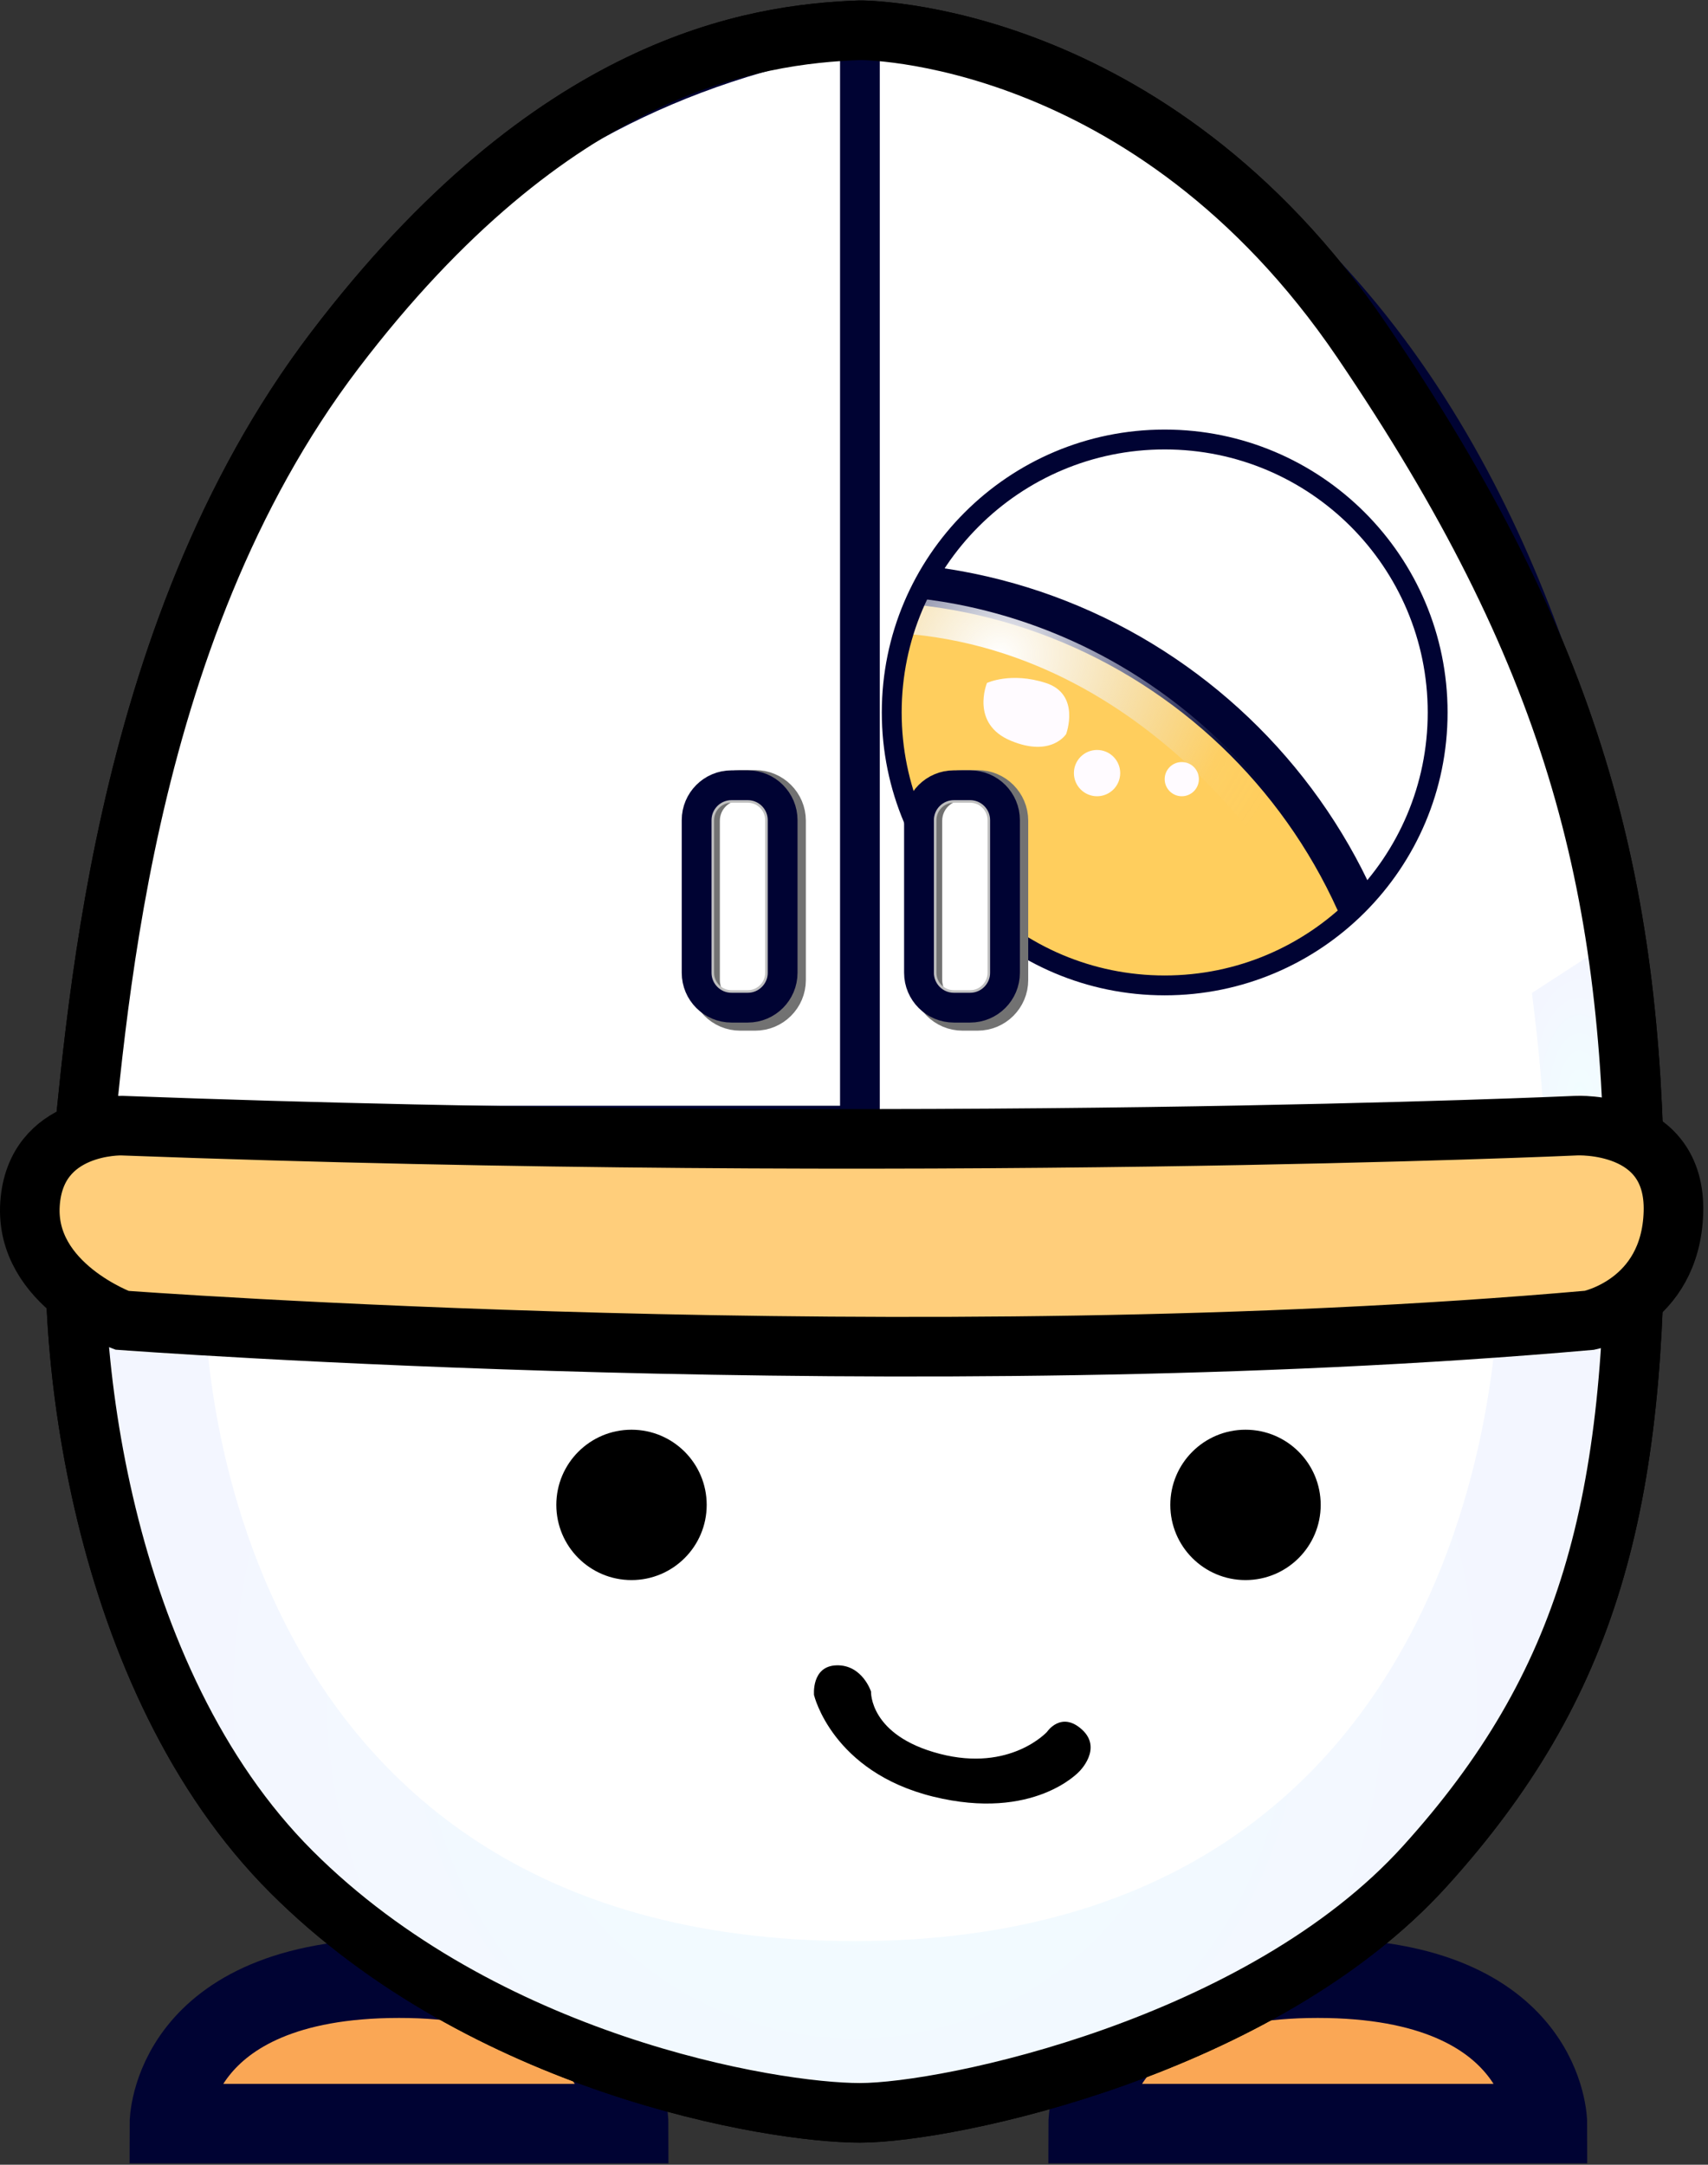 <svg width="172" height="218" viewBox="0 0 172 218" fill="none" xmlns="http://www.w3.org/2000/svg">
<rect x="0" y="0" width="172" height="218" fill="#333333" stroke="none"/>
<path d="M17.052 213.858H63.313C63.313 213.858 63.313 199.218 40.186 199.218C17.058 199.218 17.052 213.858 17.052 213.858Z" fill="#FAA755" stroke="#000333" stroke-width="8" stroke-miterlimit="10"/>
<path d="M109.574 213.858H155.836C155.836 213.858 155.836 199.218 132.708 199.218C109.58 199.218 109.574 213.858 109.574 213.858Z" fill="#FAA755" stroke="#000333" stroke-width="8" stroke-miterlimit="10"/>
<path d="M86.596 3.047C86.596 3.047 115.758 2.813 137.144 34.317C158.53 65.822 164.309 88.794 164.602 120.152C164.895 151.51 159.976 169.716 143.503 187.922C127.031 206.128 95.585 212.774 86.596 212.774C77.608 212.774 48.709 207.861 29.344 188.496C9.978 169.136 6.225 135.032 7.958 119.426C9.691 103.82 11.718 64.229 33.677 35.324C55.642 6.426 75.927 3.427 86.596 3.047Z" fill="white" stroke="black" stroke-width="6" stroke-miterlimit="10"/>
<path d="M86.72 3V113.307H164.737C164.737 113.307 163.718 15.596 86.72 3Z" stroke="#000333" stroke-width="4" stroke-miterlimit="10"/>
<path d="M86.596 168.105C116.835 168.105 141.348 143.592 141.348 113.353C141.348 83.115 116.835 58.601 86.596 58.601C56.357 58.601 31.844 83.115 31.844 113.353C31.844 143.592 56.357 168.105 86.596 168.105Z" fill="#FFCE5D" stroke="#000333" stroke-width="4" stroke-miterlimit="10"/>
<path d="M132.478 86.498C132.478 86.498 134.076 88.144 132.478 89.789C130.879 91.435 129.72 89.18 129.72 89.18C129.72 89.18 114.887 63.093 86.591 63.678V60.047C86.591 60.047 114.383 57.799 132.478 86.493V86.498Z" fill="url(#paint0_radial_173_213)"/>
<path d="M107.367 73.908C107.367 73.908 108.848 69.92 105.317 68.778C101.786 67.637 99.391 68.778 99.391 68.778C99.391 68.778 97.681 72.883 101.786 74.593C105.891 76.303 107.373 73.908 107.373 73.908H107.367Z" fill="#FFFBFF"/>
<path d="M110.476 80.186C111.763 80.186 112.807 79.142 112.807 77.855C112.807 76.568 111.763 75.525 110.476 75.525C109.189 75.525 108.145 76.568 108.145 77.855C108.145 79.142 109.189 80.186 110.476 80.186Z" fill="#FFFBFF"/>
<path d="M119.009 80.186C119.96 80.186 120.73 79.415 120.73 78.464C120.73 77.513 119.96 76.743 119.009 76.743C118.058 76.743 117.287 77.513 117.287 78.464C117.287 79.415 118.058 80.186 119.009 80.186Z" fill="#FFFBFF"/>
<path d="M86.72 3V113.307H164.737C164.737 113.307 163.724 15.59 86.72 3ZM117.287 99.235C102.103 99.235 89.8 86.926 89.8 71.748C89.8 56.569 102.109 44.26 117.287 44.26C132.466 44.26 144.775 56.569 144.775 71.748C144.775 86.926 132.466 99.235 117.287 99.235Z" fill="white" stroke="#000333" stroke-width="2" stroke-miterlimit="10"/>
<path d="M86.596 3.047V113.353H8.579C8.579 113.353 9.592 15.637 86.596 3.047Z" fill="white" stroke="#000333" stroke-width="4" stroke-miterlimit="10"/>
<path opacity="0.35" d="M154.266 99.996C155.836 112.071 155.812 121.388 155.812 121.388L163.15 124.046C163.15 124.046 162.997 111.685 160.842 95.733L154.272 99.996H154.266Z" fill="url(#paint1_radial_173_213)"/>
<path d="M7.578 122.184L164.608 124.485C164.608 124.485 171.389 204.488 86.591 212.774C19.014 208.048 3.965 151.569 7.578 122.184Z" fill="white"/>
<path opacity="0.35" d="M7.578 129.082C7.578 129.082 9.698 211.24 85.865 212.756C162.038 214.273 164.608 129.082 164.608 129.082H150.9C150.9 129.082 151.942 195.482 86.093 195.482C20.244 195.482 20.642 131.343 20.642 131.343L7.578 129.082Z" fill="url(#paint2_radial_173_213)"/>
<path d="M86.596 3.047C86.596 3.047 115.758 2.813 137.144 34.317C158.53 65.822 164.309 88.794 164.602 120.152C164.895 151.51 159.976 169.716 143.503 187.922C127.031 206.128 95.585 212.774 86.596 212.774C77.608 212.774 48.709 207.861 29.344 188.496C9.978 169.136 6.225 135.032 7.958 119.426C9.691 103.82 11.718 64.229 33.677 35.324C55.642 6.426 75.927 3.427 86.596 3.047Z" stroke="black" stroke-width="6" stroke-miterlimit="10"/>
<path d="M12.274 113.359C12.274 113.359 3.56 113.09 3.021 121.253C2.483 129.416 12.274 132.959 12.274 132.959C12.274 132.959 92.305 138.949 160.081 132.959C160.081 132.959 168.25 131.325 168.519 122.073C168.789 112.821 158.723 113.359 158.723 113.359C158.723 113.359 92.575 116.357 12.274 113.359Z" fill="#FFCE7B" stroke="black" stroke-width="6" stroke-miterlimit="10"/>
<path d="M63.595 159.123C67.776 159.123 71.166 155.733 71.166 151.551C71.166 147.37 67.776 143.98 63.595 143.98C59.413 143.98 56.023 147.37 56.023 151.551C56.023 155.733 59.413 159.123 63.595 159.123Z" fill="black"/>
<path d="M125.426 159.123C129.608 159.123 132.998 155.733 132.998 151.551C132.998 147.37 129.608 143.98 125.426 143.98C121.244 143.98 117.854 147.37 117.854 151.551C117.854 155.733 121.244 159.123 125.426 159.123Z" fill="black"/>
<path d="M81.975 170.723C81.975 170.723 81.677 167.766 84.259 167.707C86.842 167.649 87.714 170.348 87.714 170.348C87.714 170.348 87.521 174.775 94.636 176.62C101.751 178.47 105.44 174.406 105.44 174.406C105.44 174.406 106.863 172.269 108.959 174.178C111.056 176.087 108.696 178.388 108.696 178.388C108.696 178.388 104.146 183.43 93.974 180.93C83.802 178.429 81.981 170.723 81.981 170.723H81.975Z" fill="black"/>
<path d="M98.447 79.079H96.93C94.958 79.079 93.358 80.678 93.358 82.651V98.696C93.358 100.669 94.958 102.268 96.93 102.268H98.447C100.42 102.268 102.019 100.669 102.019 98.696V82.651C102.019 80.678 100.42 79.079 98.447 79.079Z" fill="white" stroke="#727272" stroke-width="3.05" stroke-miterlimit="10"/>
<path d="M97.692 80.836C98.658 80.836 99.449 81.626 99.449 82.593V97.964C99.449 98.93 98.658 99.721 97.692 99.721H96.058C95.092 99.721 94.302 98.93 94.302 97.964V82.593C94.302 81.626 95.092 80.836 96.058 80.836H97.692ZM97.692 79.079H96.058C94.126 79.079 92.545 80.66 92.545 82.593V97.964C92.545 99.897 94.126 101.478 96.058 101.478H97.692C99.625 101.478 101.206 99.897 101.206 97.964V82.593C101.206 80.66 99.625 79.079 97.692 79.079Z" fill="#BFBFBF"/>
<path d="M97.692 79.079H96.058C94.118 79.079 92.545 80.652 92.545 82.593V97.964C92.545 99.905 94.118 101.478 96.058 101.478H97.692C99.633 101.478 101.206 99.905 101.206 97.964V82.593C101.206 80.652 99.633 79.079 97.692 79.079Z" stroke="#000333" stroke-width="3" stroke-miterlimit="10"/>
<path d="M76.055 79.079H74.538C72.566 79.079 70.966 80.678 70.966 82.651V98.696C70.966 100.669 72.566 102.268 74.538 102.268H76.055C78.028 102.268 79.627 100.669 79.627 98.696V82.651C79.627 80.678 78.028 79.079 76.055 79.079Z" fill="white" stroke="#727272" stroke-width="3.05" stroke-miterlimit="10"/>
<path d="M75.3 80.836C76.266 80.836 77.056 81.627 77.056 82.593V97.965C77.056 98.931 76.266 99.721 75.3 99.721H73.666C72.7 99.721 71.909 98.931 71.909 97.965V82.593C71.909 81.627 72.7 80.836 73.666 80.836H75.3ZM75.3 79.079H73.666C71.733 79.079 70.152 80.66 70.152 82.593V97.965C70.152 99.897 71.733 101.478 73.666 101.478H75.3C77.232 101.478 78.813 99.897 78.813 97.965V82.593C78.813 80.66 77.232 79.079 75.3 79.079Z" fill="#BFBFBF"/>
<path d="M75.3 79.079H73.666C71.725 79.079 70.152 80.652 70.152 82.593V97.965C70.152 99.905 71.725 101.478 73.666 101.478H75.3C77.24 101.478 78.813 99.905 78.813 97.965V82.593C78.813 80.652 77.24 79.079 75.3 79.079Z" stroke="#000333" stroke-width="3" stroke-miterlimit="10"/>
<defs>
<radialGradient id="paint0_radial_173_213" cx="0" cy="0" r="1" gradientUnits="userSpaceOnUse" gradientTransform="translate(100.629 66.028) rotate(45.45) scale(30.434 31.994)">
<stop stop-color="white"/>
<stop offset="0.79" stop-color="#E3EBFF" stop-opacity="0.044"/>
<stop offset="1" stop-color="#DCE6FF" stop-opacity="0"/>
</radialGradient>
<radialGradient id="paint1_radial_173_213" cx="0" cy="0" r="1" gradientUnits="userSpaceOnUse" gradientTransform="translate(159.085 110.59) rotate(180) scale(5.709 11.928)">
<stop stop-color="#D7F9FF"/>
<stop offset="1" stop-color="#DCE6FF"/>
</radialGradient>
<radialGradient id="paint2_radial_173_213" cx="0" cy="0" r="1" gradientUnits="userSpaceOnUse" gradientTransform="translate(86.093 170.928) scale(62.909 62.909)">
<stop stop-color="#D7F9FF"/>
<stop offset="1" stop-color="#DCE6FF"/>
</radialGradient>
</defs>
</svg>
